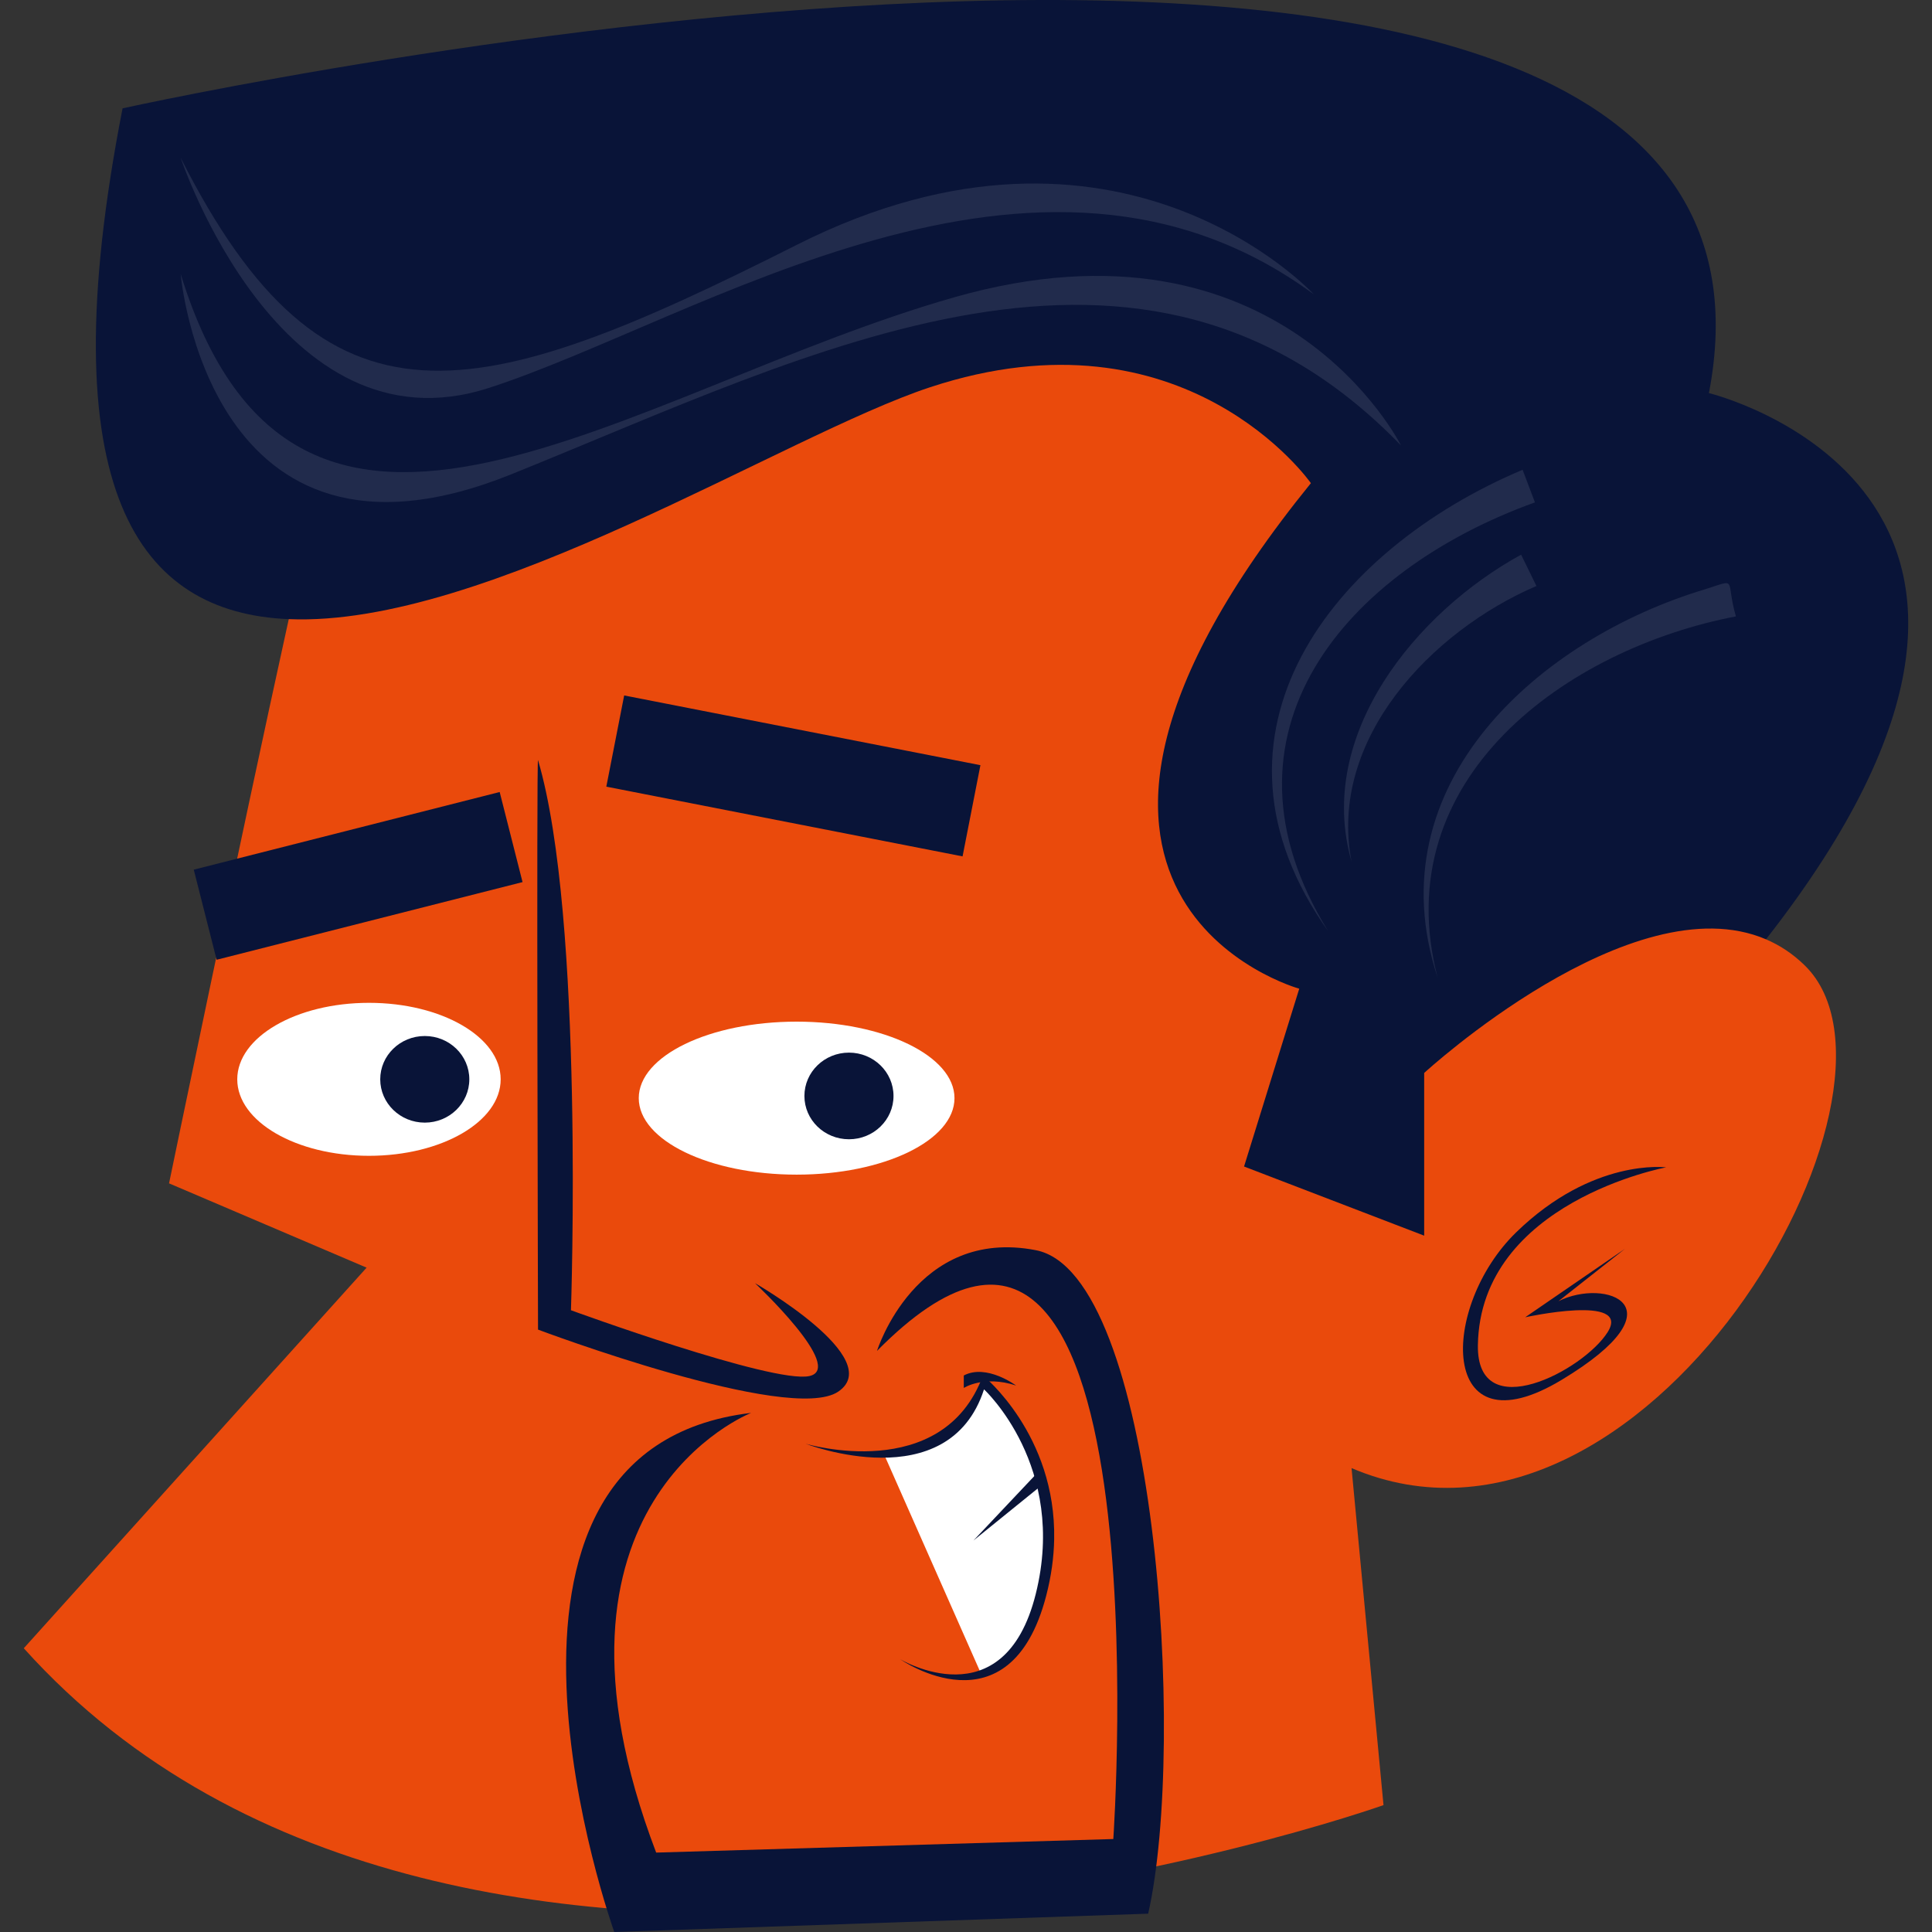 <?xml version="1.0" encoding="UTF-8"?>
<!-- Generator: Adobe Illustrator 25.2.3, SVG Export Plug-In . SVG Version: 6.00 Build 0)  -->
<svg xmlns="http://www.w3.org/2000/svg" xmlns:xlink="http://www.w3.org/1999/xlink" version="1.1" id="Capa_1" x="0px" y="0px" viewBox="0 0 512 512" style="enable-background:new 0 0 512 512;" xml:space="preserve" width="512" height="512">
<rect x="0" y="0" width="512" height="512" fill="#333333" stroke="none"/>
<g>
	<path style="fill:#091438;" d="M76.526,164.082c-39.579-1.633-63.941-33.599-44.044-135.366c0,0,454.28-100.858,420.4,75.461   c0,0,108.006,26.147,15.12,144.747l-17.433,67.762l-59.281,35.806l-82.835-3.466l-184.077-70.071L76.526,164.082z"/>
	<path style="fill:#EA4A0C;" d="M358.174,389.062l8.468,89.312c0,0-244.847,87.003-360.34-41.572L97.157,335.94L44.801,313.6   c0,0,18.51-89.521,31.724-149.518c52.354,2.184,131.383-48.727,169.914-61.444c67.632-22.329,100.962,25.404,100.962,25.404   c-89.325,110.109-3.086,133.974-3.086,133.974l-14.627,47.124l47.735,18.323v-43.117c0,0,55.039-50.633,90.577-35.422   c3.667,1.572,7.12,3.827,10.285,6.927C512.166,288.969,435.94,422.166,358.174,389.062z"/>
	<path style="fill:#FFFFFF;" d="M252.949,291.017c0,11.205-18.73,20.275-41.836,20.275c-23.104,0-41.835-9.069-41.835-20.275   c0-11.197,18.731-20.271,41.835-20.271C234.219,270.746,252.949,279.82,252.949,291.017z"/>
	<path style="fill:#FFFFFF;" d="M132.683,286.031c0,11.197-15.627,20.27-34.899,20.27c-19.281,0-34.908-9.074-34.908-20.27   c0-11.197,15.627-20.271,34.908-20.271C117.056,265.76,132.683,274.834,132.683,286.031z"/>
	<path style="fill:#091438;" d="M142.584,201.446c-0.434-1.472,0,150.913,0,150.913s66.736,25.15,79.57,16.431   c12.83-8.731-22.079-28.745-22.079-28.745s24.127,22.582,14.379,24.632c-9.758,2.055-63.144-17.45-63.144-17.45   S154.906,243.031,142.584,201.446z"/>
	<path style="fill:#091438;" d="M199.052,374.435c0,0-60.573,23.609-25.16,116.52l121.147-3.595c0,0,14.372-207.375-62.626-129.356   c0,0,10.268-32.854,42.094-26.691c31.827,6.163,40.036,130.433,29.772,175.831L162.787,512   C162.787,512,116.924,384.18,199.052,374.435z"/>
	<path style="fill:#091438;" d="M236.789,290.443c0,6.341-5.286,11.474-11.8,11.474c-6.525,0-11.811-5.134-11.811-11.474   c0-6.345,5.286-11.487,11.811-11.487C231.503,278.956,236.789,284.098,236.789,290.443z"/>
	<path style="fill:#091438;" d="M124.374,286.031c0,6.334-5.286,11.476-11.802,11.476c-6.52,0-11.807-5.142-11.807-11.476   c0-6.343,5.287-11.477,11.807-11.477C119.087,274.555,124.374,279.689,124.374,286.031z"/>
	
		<rect x="53.019" y="219.928" transform="matrix(0.969 -0.246 0.246 0.969 -54.129 30.404)" style="fill:#091438;" width="83.663" height="24.639"/>
	
		<rect x="198.023" y="157.438" transform="matrix(0.192 -0.981 0.981 0.192 -31.786 372.506)" style="fill:#091438;" width="24.64" height="96.239"/>
	<path style="fill:#091438;" d="M441.536,309.362c0,0-19.379-2.56-39.71,17.195c-20.335,19.746-20.657,58.776,11.963,39.163   c32.62-19.621,11.646-27.142-0.776-20.891l17.596-13.863l-26.415,18.126c0,0,28.194-6.205,21.859,3.925   c-6.334,10.134-34.729,25.083-34.398,3.486C392.247,318.511,441.536,309.362,441.536,309.362z"/>
	<g style="opacity:0.1;">
		<path style="fill:#FFFFFF;" d="M47.881,72.605c0,0,7.182,85.466,87.52,53.128c80.33-32.338,167.333-78.535,235.863-7.698    c0,0-31.818-63.91-118.316-39.267C166.455,103.405,78.68,172.705,47.881,72.605z"/>
		<path style="fill:#FFFFFF;" d="M47.881,41.808c0,0,26.179,78.917,81.614,61.02C184.935,84.928,275.017,24.104,348.165,78    c0,0-51.585-56.212-137.052-13.092C125.649,108.027,86.38,118.036,47.881,41.808z"/>
		<path style="fill:#FFFFFF;" d="M406.774,133.137c-50.062,18.02-87.399,61.043-54.759,113.683    c-37.363-52.427,1.176-101.116,51.493-122.326L406.774,133.137z"/>
		<path style="fill:#FFFFFF;" d="M407.171,155.293c-27.699,11.876-55.27,40.586-48.997,73.031    c-9.639-33.561,17.141-66.106,44.938-81.333L407.171,155.293z"/>
		<path style="fill:#FFFFFF;" d="M460.038,163.352c-44.571,8.508-92.841,42.776-79.048,95.751    c-16.987-51.588,27.503-89.947,70.862-102.936C460.805,153.318,457.147,153.378,460.038,163.352z"/>
	</g>
	<g>
		<path style="fill:#FFFFFF;" d="M234.112,385.02c11.415-0.305,23.836-7.341,26.561-19.046c6.633,6.742,13.621,18.206,15.27,27.644    c4.69,14.35,1.324,34.838-8.852,46.206c-3.335,3.726-4.752,3.929-6.991,3.979L234.112,385.02z"/>
		<path style="fill:#091438;" d="M279.364,407.99c-0.088,4.643-0.739,9.621-2.117,14.92c-9.679,37.125-38.699,16.798-38.699,16.798    s27.492,16.552,35.939-17.304c8.452-33.843-13.712-54.208-13.712-54.208c-9.416,29.091-47.295,14.406-47.295,14.406    s36.342,10.911,47.011-18.085C260.49,364.518,279.915,380.143,279.364,407.99"/>
		<polyline style="fill:#091438;" points="275.301,389.901 257.981,408.249 276.198,393.497 275.689,389.901   "/>
		<path style="fill:#091438;" d="M255.412,367.825c0,0,5.261-3.461,13.855-0.647c0,0-7.821-5.842-13.855-2.66V367.825z"/>
	</g>
</g>















</svg>
